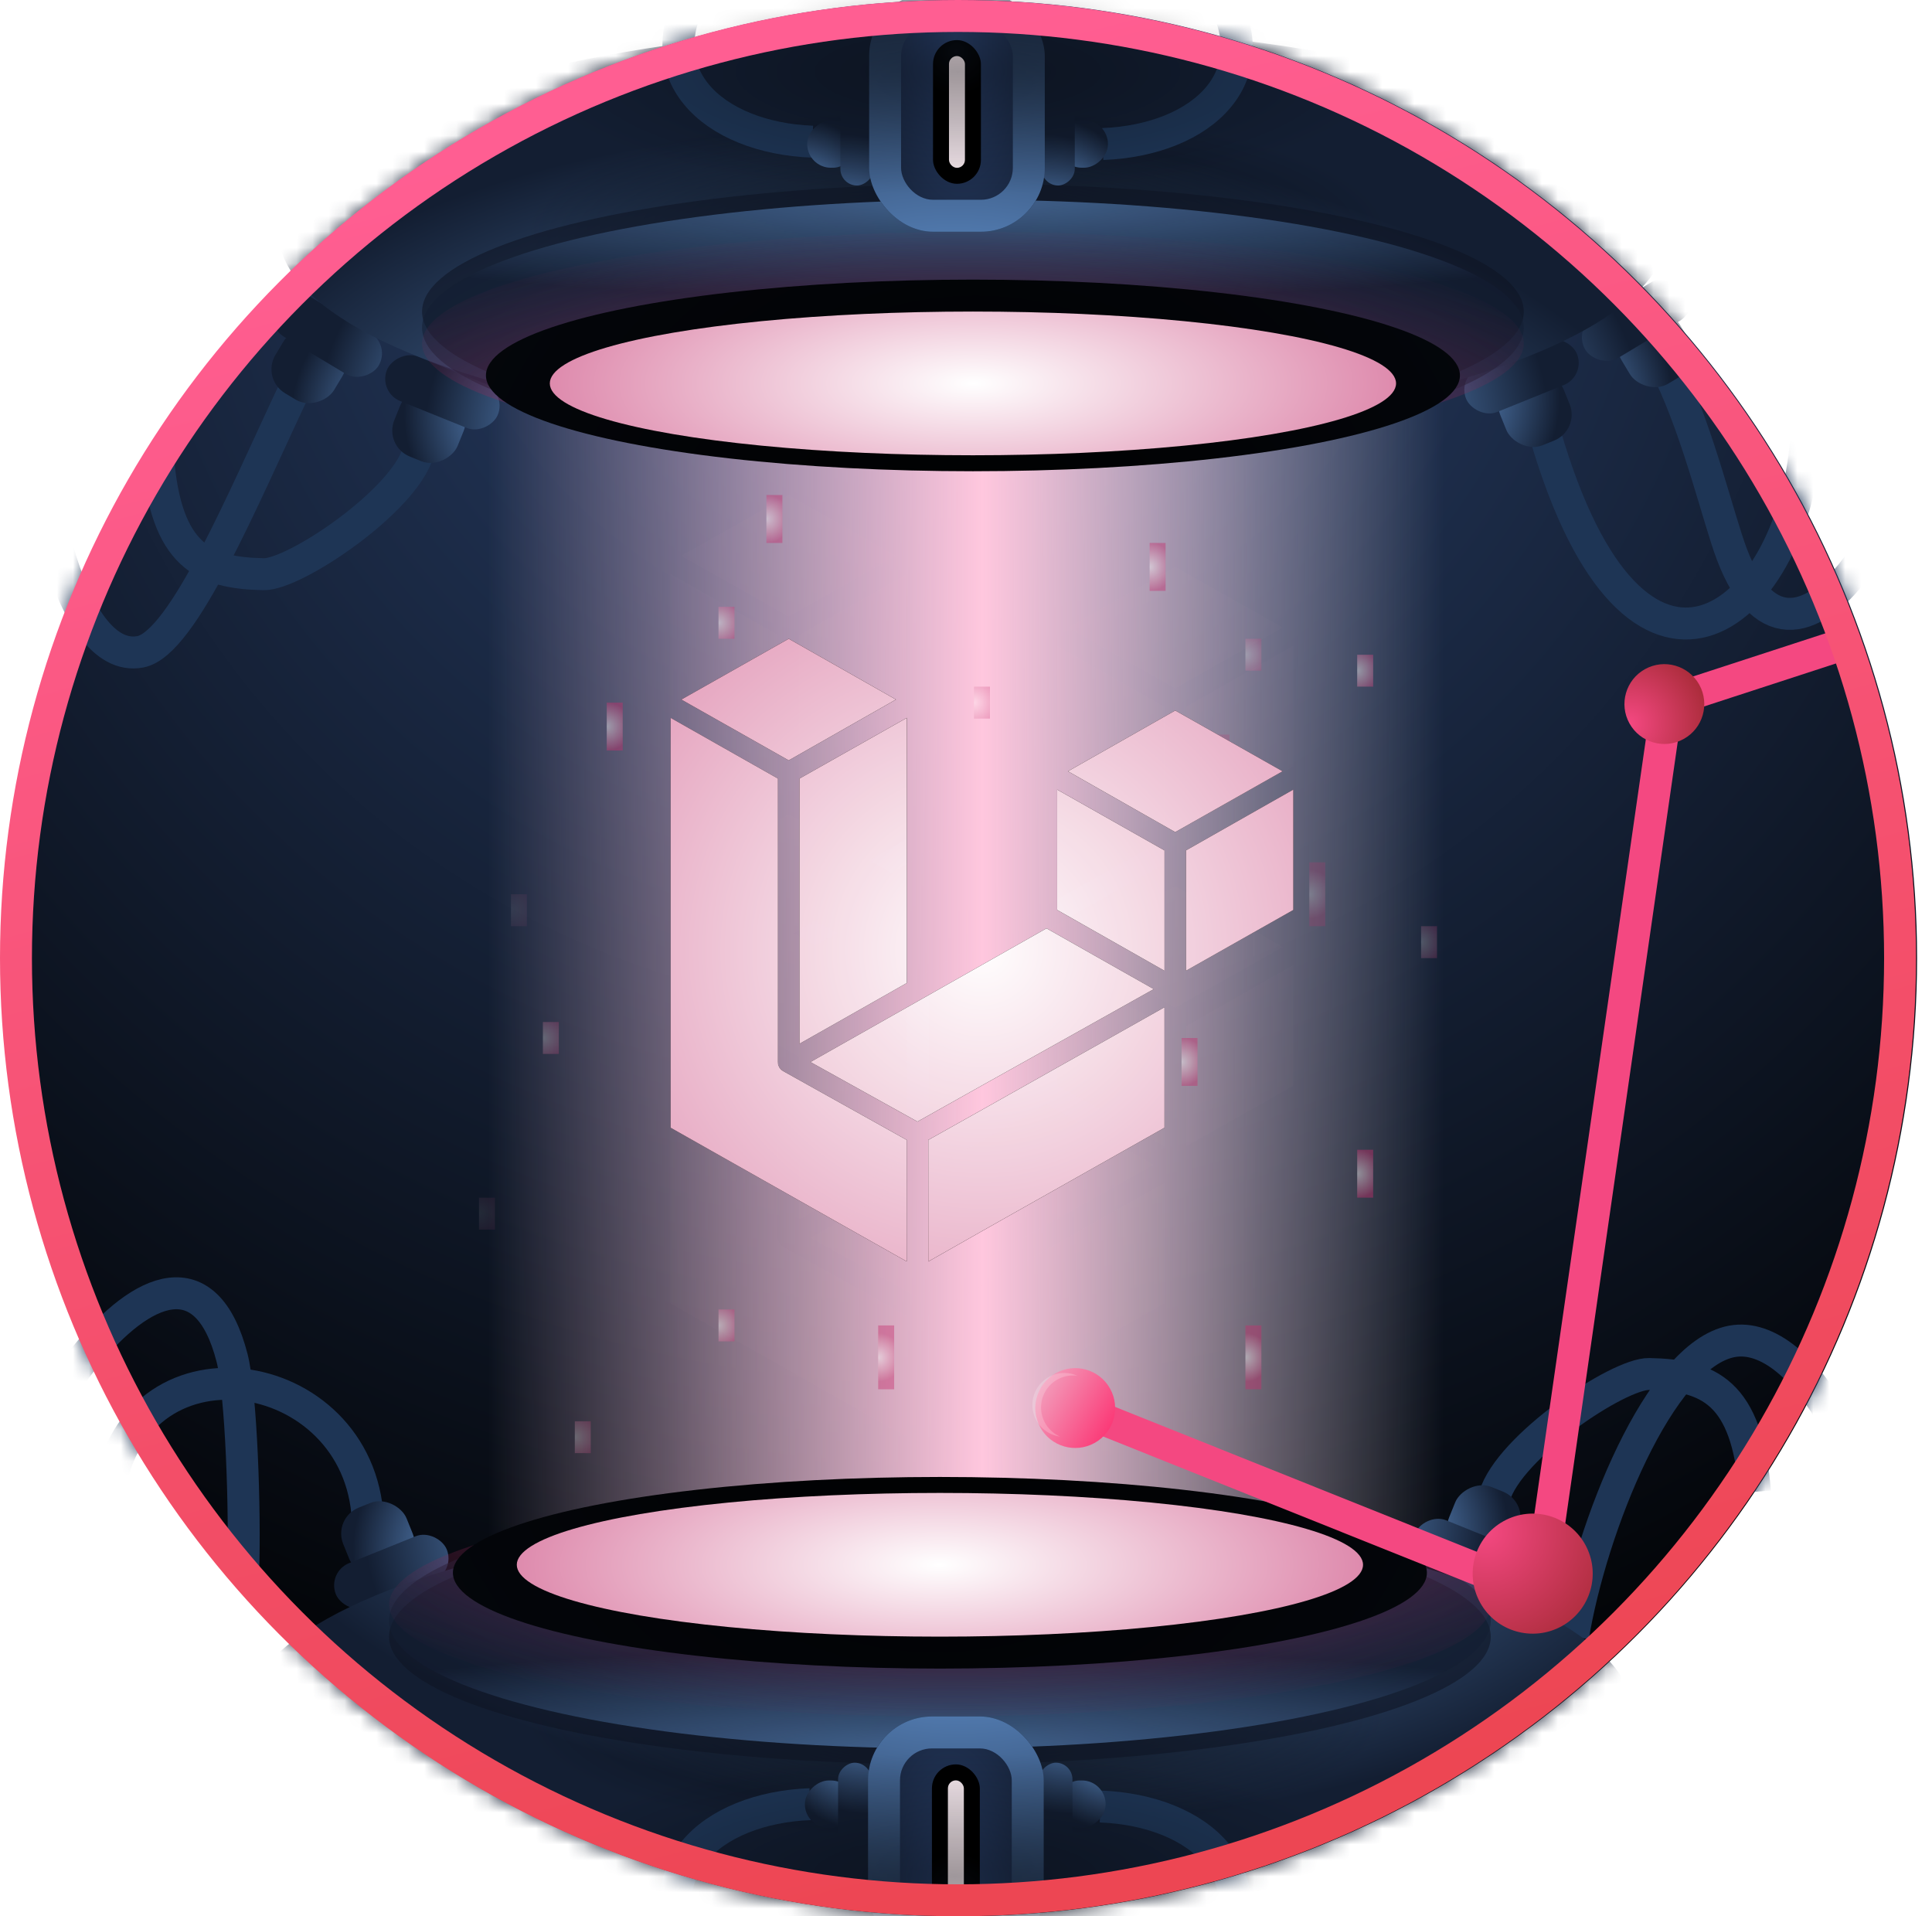 <svg xmlns="http://www.w3.org/2000/svg" xmlns:xlink="http://www.w3.org/1999/xlink" viewBox="0 0 121 120">
  <defs>
    <radialGradient id="b" cx="48.7%" cy="7.9%" r="90.2%" fx="48.7%" fy="7.9%">
      <stop offset="0%" stop-color="#2B436F"/>
      <stop offset="100%"/>
    </radialGradient>
    <radialGradient id="g" cx="0%" cy="49.95%" r="153.2%" fx="0%" fy="49.95%" gradientTransform="matrix(1 0 0 .5 0 .25)">
      <stop offset="0%" stop-color="#FFF"/>
      <stop offset="100%" stop-color="#C42E6C"/>
    </radialGradient>
    <radialGradient id="h" cx="0%" cy="49.95%" r="153.2%" fx="0%" fy="49.95%" gradientTransform="matrix(1 0 0 .333 0 .333)">
      <stop offset="0%" stop-color="#FFF"/>
      <stop offset="100%" stop-color="#C42E6C"/>
    </radialGradient>
    <radialGradient id="i" cx="0%" cy="49.95%" r="153.2%" fx="0%" fy="49.95%" gradientTransform="matrix(1 0 0 .25 0 .375)">
      <stop offset="0%" stop-color="#FFF"/>
      <stop offset="100%" stop-color="#C42E6C"/>
    </radialGradient>
    <radialGradient id="l" cx="50%" cy="50%" r="147.794%" fx="50%" fy="50%" gradientTransform="matrix(0 1 -1.015 0 1.008 0)">
      <stop offset="0%" stop-color="#FFF"/>
      <stop offset="100%" stop-color="#C42E6C"/>
    </radialGradient>
    <radialGradient id="m" cx="-126.185%" cy="31.092%" r="186.754%" fx="-126.185%" fy="31.092%" gradientTransform="scale(1 .952) rotate(-1.383 -.618 .319)">
      <stop offset="0%" stop-color="#6BA0E2"/>
      <stop offset="100%" stop-color="#131E32"/>
    </radialGradient>
    <radialGradient id="n" cx="-150.078%" cy="0%" r="466.832%" fx="-150.078%" fy="0%" gradientTransform="scale(.4 1) rotate(-.527 -2.627 244.784)">
      <stop offset="0%" stop-color="#6BA0E2"/>
      <stop offset="100%" stop-color="#131E32"/>
    </radialGradient>
    <radialGradient id="o" cx="-83.219%" cy="-17.926%" r="186.754%" fx="-83.219%" fy="-17.926%" gradientTransform="scale(1 .952) rotate(-1.383 -1.203 -.184)">
      <stop offset="0%" stop-color="#6BA0E2"/>
      <stop offset="100%" stop-color="#131E32"/>
    </radialGradient>
    <radialGradient id="p" cx="-118.102%" cy="0%" r="466.832%" fx="-118.102%" fy="0%" gradientTransform="scale(.4 1) rotate(-.527 -2.067 192.63)">
      <stop offset="0%" stop-color="#6BA0E2"/>
      <stop offset="100%" stop-color="#131E32"/>
    </radialGradient>
    <radialGradient id="q" cx="-103.353%" cy="0%" r="369.447%" fx="-103.353%" fy="0%" gradientTransform="scale(-.4 -1) rotate(8.799 .775 23.511)">
      <stop offset="0%" stop-color="#6BA0E2"/>
      <stop offset="100%" stop-color="#131E32"/>
    </radialGradient>
    <radialGradient id="r" cx="-85.875%" cy="0%" r="369.447%" fx="-85.875%" fy="0%" gradientTransform="scale(-.4 -1) rotate(8.799 .644 19.535)">
      <stop offset="0%" stop-color="#6BA0E2"/>
      <stop offset="100%" stop-color="#131E32"/>
    </radialGradient>
    <radialGradient id="s" cx="48.238%" cy="119.936%" r="94.355%" fx="48.238%" fy="119.936%" gradientTransform="matrix(.019 -.998 .582 .122 -.225 1.534)">
      <stop offset="0%" stop-color="#6BA0E2"/>
      <stop offset="100%" stop-color="#131E32"/>
    </radialGradient>
    <radialGradient id="t" cx="50%" cy="50%" r="142.105%" fx="50%" fy="50%" gradientTransform="matrix(.352 0 0 .287 .324 .356)">
      <stop offset="0%" stop-opacity=".608"/>
      <stop offset="38.2%" stop-opacity=".392"/>
      <stop offset="100%" stop-opacity="0"/>
    </radialGradient>
    <radialGradient id="u" cx="50%" cy="0%" r="317.4%" fx="50%" fy="0%" gradientTransform="matrix(.232 0 0 .123 .384 0)">
      <stop offset="0%" stop-color="#6BA0E2"/>
      <stop offset="100%" stop-color="#131E32"/>
    </radialGradient>
    <radialGradient id="v" cx="47.934%" cy="106.378%" r="112.498%" fx="47.934%" fy="106.378%" gradientTransform="matrix(0 1 -.625 0 1.144 .584)">
      <stop offset="0%" stop-color="#D12A6F"/>
      <stop offset="100%" stop-color="#83234B" stop-opacity="0"/>
    </radialGradient>
    <radialGradient id="w" cx="50.308%" cy="182.264%" r="645.57%" fx="50.308%" fy="182.264%" gradientTransform="matrix(.197 -.001 0 1 .404 0)">
      <stop offset="0%"/>
      <stop offset="100%" stop-color="#080D17"/>
    </radialGradient>
    <radialGradient id="z" cx="50%" cy="50%" r="179.793%" fx="50%" fy="50%" gradientTransform="matrix(0 1 -.499 0 .75 0)">
      <stop offset="0%" stop-color="#FFF"/>
      <stop offset="100%" stop-color="#C42E6C"/>
    </radialGradient>
    <radialGradient id="A" cx="48.517%" cy="152.16%" r="95.012%" fx="48.517%" fy="152.16%" gradientTransform="scale(1 .733) rotate(5.857 -4.923 1.798)">
      <stop offset="0%" stop-color="#6BA0E2"/>
      <stop offset="100%" stop-color="#131E32"/>
    </radialGradient>
    <radialGradient id="B" cx="-83.219%" cy="-17.926%" r="186.754%" fx="-83.219%" fy="-17.926%" gradientTransform="scale(1 .953) rotate(-1.383 -1.202 -.184)">
      <stop offset="0%" stop-color="#6BA0E2"/>
      <stop offset="100%" stop-color="#131E32"/>
    </radialGradient>
    <radialGradient id="C" cx="-85.875%" cy="0%" r="369.399%" fx="-85.875%" fy="0%" gradientTransform="matrix(-.395 -.153 .061 -.988 -1.198 -.131)">
      <stop offset="0%" stop-color="#6BA0E2"/>
      <stop offset="100%" stop-color="#131E32"/>
    </radialGradient>
    <radialGradient id="D" cx="50%" cy="153.58%" r="231.658%" fx="50%" fy="153.58%" gradientTransform="matrix(.015 -.733 1.545 .017 -1.88 1.876)">
      <stop offset="0%" stop-color="#6BA0E2"/>
      <stop offset="100%" stop-color="#131E32"/>
    </radialGradient>
    <radialGradient id="E" cx="48.7%" cy="7.9%" r="186.344%" fx="48.7%" fy="7.9%" gradientTransform="matrix(.998 -.042 .159 1.513 -.011 -.02)">
      <stop offset="0%" stop-color="#2B436F"/>
      <stop offset="100%"/>
    </radialGradient>
    <radialGradient id="F" cx="48.7%" cy="7.9%" r="90.2%" fx="48.7%" fy="7.9%" gradientTransform="matrix(1 0 0 .333 0 .053)">
      <stop offset="0%" stop-color="#080D15"/>
      <stop offset="100%"/>
    </radialGradient>
    <radialGradient id="I" cx="50%" cy="0%" r="118.1%" fx="50%" fy="0%">
      <stop offset="0%" stop-color="#F44881"/>
      <stop offset="100%" stop-color="#9E272E"/>
    </radialGradient>
    <radialGradient id="K" cx="100%" cy="32.9%" r="133.8%" fx="100%" fy="32.9%">
      <stop offset="0%" stop-color="#F44881"/>
      <stop offset="100%" stop-color="#9E272E"/>
    </radialGradient>
    <linearGradient id="c" x1="0%" x2="100%" y1="50%" y2="50%">
      <stop offset="0%" stop-color="#FFD5F0" stop-opacity="0"/>
      <stop offset="51.726%" stop-color="#FFC7DE"/>
      <stop offset="100%" stop-color="#F8EEFD" stop-opacity="0"/>
    </linearGradient>
    <linearGradient id="e" x1="0%" x2="100%" y1="50%" y2="50%">
      <stop offset="0%" stop-color="#FFD5F0" stop-opacity="0"/>
      <stop offset="51.726%" stop-color="#FFC7DE"/>
      <stop offset="100%" stop-color="#F8EEFD" stop-opacity="0"/>
    </linearGradient>
    <linearGradient id="J" x1="18.5%" x2="141.182%" y1="93.8%" y2="20.654%">
      <stop offset="0%" stop-color="#FB3B78"/>
      <stop offset="100%" stop-color="#EFC7D8"/>
    </linearGradient>
    <linearGradient id="L" x1="25.613%" x2="50%" y1="6.73%" y2="100%">
      <stop offset="0%" stop-color="#FF5E92"/>
      <stop offset="100%" stop-color="#ED4653"/>
    </linearGradient>
    <filter id="f">
      <feColorMatrix in="SourceGraphic" values="0 0 0 0 0.847 0 0 0 0 0.847 0 0 0 0 0.847 0 0 0 1 0"/>
    </filter>
    <filter id="j" width="130.8%" height="130.8%" x="-15.4%" y="-15.4%" filterUnits="objectBoundingBox">
      <feOffset in="SourceAlpha" result="shadowOffsetOuter1"/>
      <feGaussianBlur in="shadowOffsetOuter1" result="shadowBlurOuter1" stdDeviation="2"/>
      <feColorMatrix in="shadowBlurOuter1" values="0 0 0 0 0.951 0 0 0 0 0.371 0 0 0 0 0.61 0 0 0 0.802 0"/>
    </filter>
    <filter id="x" width="139.6%" height="333.3%" x="-19.8%" y="-116.7%" filterUnits="objectBoundingBox">
      <feOffset in="SourceAlpha" result="shadowOffsetOuter1"/>
      <feGaussianBlur in="shadowOffsetOuter1" result="shadowBlurOuter1" stdDeviation="3.5"/>
      <feColorMatrix in="shadowBlurOuter1" values="0 0 0 0 0.951 0 0 0 0 0.371 0 0 0 0 0.61 0 0 0 1 0"/>
    </filter>
    <filter id="G" width="139.6%" height="333.3%" x="-19.8%" y="-116.7%" filterUnits="objectBoundingBox">
      <feOffset in="SourceAlpha" result="shadowOffsetOuter1"/>
      <feGaussianBlur in="shadowOffsetOuter1" result="shadowBlurOuter1" stdDeviation="3.5"/>
      <feColorMatrix in="shadowBlurOuter1" values="0 0 0 0 0.951 0 0 0 0 0.371 0 0 0 0 0.61 0 0 0 1 0"/>
    </filter>
    <ellipse id="y" cx="26.5" cy="4.5" rx="26.5" ry="4.5"/>
    <ellipse id="H" cx="26.5" cy="4.5" rx="26.5" ry="4.5"/>
    <circle id="a" cx="60" cy="60" r="60"/>
    <path id="k" d="M58.072 79v-7.614l10.957-6.153 3.836-2.157v7.543L58.073 79l-.001.001zm-1.344 0l-14.794-8.38V44.952l2.824 1.598 3.9 2.206v17.751c0 .017.003.034.006.05v.05a.253.253 0 00.032.124l.01.024.01.023a.271.271 0 00.06.106l.017.022.017.022a.332.332 0 00.039.047.233.233 0 00.04.031l.026.02.026.02c.014.013.03.024.046.034h.006l7.725 4.303v7.611l.01.005zm.672-8.757l-6.71-3.737 7.053-3.993 7.734-4.379 6.717 3.806-4.928 2.767-9.868 5.53.002.006zm-7.397-4.88V48.757l3.901-2.206 2.824-1.599v16.606l-3.9 2.21-2.823 1.595h-.002zm24.207-4.57v-7.538l3.9-2.21 2.824-1.6v7.538l-6.723 3.808-.001.001zm-1.343 0l-2.823-1.6-3.901-2.21v-7.537l2.824 1.599 3.9 2.21v7.538zm.671-8.684l-6.72-3.809 6.721-3.807 6.722 3.807-6.721 3.808-.002.001zM49.33 47.616l-6.724-3.808L49.331 40l6.717 3.806-6.717 3.81h-.001z"/>
  </defs>
  <g fill="none" fill-rule="evenodd">
    <g transform="translate(.066)">
      <mask id="d" fill="#fff">
        <use xlink:href="#a"/>
      </mask>
      <use fill="url(#b)" fill-rule="nonzero" xlink:href="#a"/>
      <path fill="url(#c)" d="M41.934 21h37v77h-37z" mask="url(#d)" opacity=".328" style="mix-blend-mode:soft-light"/>
      <path fill="url(#e)" d="M30.434 21h60v77h-60z" mask="url(#d)" style="mix-blend-mode:soft-light"/>
      <g filter="url(#f)" opacity=".43">
        <g mask="url(#d)">
          <path fill="url(#g)" fill-rule="nonzero" d="M0 0h1v2H0z" transform="translate(44.934 38)"/>
          <path fill="url(#g)" fill-rule="nonzero" d="M0 0h1v2H0z" transform="translate(44.934 82)"/>
          <path fill="url(#g)" fill-rule="nonzero" d="M0 0h1v2H0z" transform="translate(53.934 93)"/>
          <path fill="url(#g)" fill-rule="nonzero" d="M0 0h1v2H0z" opacity=".7" transform="translate(60.934 43)"/>
          <path fill="url(#h)" fill-rule="nonzero" d="M0 0h1v3H0z" transform="translate(71.934 34)"/>
          <path fill="url(#h)" fill-rule="nonzero" d="M0 0h1v3H0z" transform="translate(47.934 31)"/>
          <path fill="url(#h)" fill-rule="nonzero" d="M0 0h1v3H0z" transform="translate(37.934 44)"/>
          <path fill="url(#g)" fill-rule="nonzero" d="M0 0h1v2H0z" transform="translate(84.934 41)"/>
          <path fill="url(#g)" fill-rule="nonzero" d="M0 0h1v2H0z" opacity=".6" transform="translate(77.934 40)"/>
          <path fill="url(#g)" fill-rule="nonzero" d="M0 0h1v2H0z" opacity=".6" transform="translate(33.934 64)"/>
          <path fill="url(#g)" fill-rule="nonzero" d="M0 0h1v2H0z" opacity=".2" transform="translate(29.934 75)"/>
          <path fill="url(#g)" fill-rule="nonzero" d="M0 0h1v2H0z" opacity=".2" transform="translate(31.934 56)"/>
          <path fill="url(#g)" fill-rule="nonzero" d="M0 0h1v2H0z" opacity=".5" transform="translate(88.934 58)"/>
          <path fill="url(#h)" fill-rule="nonzero" d="M0 0h1v3H0z" transform="translate(84.934 72)"/>
          <path fill="url(#h)" fill-rule="nonzero" d="M0 0h1v3H0z" transform="translate(73.934 65)"/>
          <path fill="url(#i)" fill-rule="nonzero" d="M0 0h1v4H0z" transform="translate(54.934 83)"/>
          <path fill="url(#i)" fill-rule="nonzero" d="M0 0h1v4H0z" opacity=".5" transform="translate(81.934 54)"/>
          <path fill="url(#h)" fill-rule="nonzero" d="M0 0h1v3H0z" opacity=".5" transform="translate(75.934 46)"/>
          <path fill="url(#i)" fill-rule="nonzero" d="M0 0h1v4H0z" transform="translate(77.934 83)"/>
          <path fill="url(#g)" fill-rule="nonzero" d="M0 0h1v2H0z" opacity=".6" transform="translate(35.934 89)"/>
        </g>
      </g>
      <g mask="url(#d)">
        <use fill="#000" filter="url(#j)" xlink:href="#k"/>
        <use fill="url(#l)" xlink:href="#k"/>
      </g>
      <path fill="#FFDBEA" d="M72.865 74.076v7.543L58.073 90l-.001.001v-7.614l10.957-6.153 3.836-2.157zm-30.93-38.123l2.823 1.598 3.9 2.206v11.624L49.33 51l.671.381.001-11.624 3.901-2.206 2.824-1.599v16.606l-2.325 1.316 1.35.765 1.99-1.126 7.734-4.379 6.717 3.806-4.928 2.767-9.868 5.53.002.006-.673-.375v11.69l-3.9 2.21-2.822 1.595h-.002V66.19l-1.346-.762.001 12.08c0 .017.003.034.006.05v.05a.253.253 0 00.032.124l.01.024.01.023a.377.377 0 00.026.06l.015.024.036.044.017.022a.332.332 0 00.039.047.233.233 0 00.04.031l.026.02.026.02c.014.013.03.024.046.034h.006l7.725 4.303v7.61l-14.784-8.375V35.953zm23.542 33.181l6.717 3.806-4.928 2.767-9.868 5.53.002.006-6.71-3.737 7.053-3.993 7.734-4.379zm15.457-8.69v7.539l-6.723 3.808-.001.001v-7.537l3.9-2.21 2.824-1.6zm-8.07-6.368v1.798l.675-.381 6.722 3.807-6.721 3.808-.002.001-1.652-.936-1.347.763 2.328 1.32v7.537l-2.823-1.6-3.901-2.21v-2.556l-8.07 4.572-.001.001v-7.614l10.957-6.153 3.836-2.157zm-21.873 3.597l-1.353.767 1.357.756 1.354-.766-1.358-.757zm29.943-17.228v7.538l-6.723 3.808-.001.001v-7.537l3.9-2.21 2.824-1.6zm-14.791 0l2.824 1.6 3.9 2.21v7.538l-2.823-1.6-3.901-2.21v-7.537zm7.396-4.952l6.722 3.807-6.721 3.808-.002.001-6.72-3.809 6.721-3.807zM49.331 31l6.717 3.806-6.717 3.81h-.001l-6.724-3.808L49.331 31z" mask="url(#d)" opacity=".122"/>
      <g mask="url(#d)">
        <g transform="translate(-5.566 -5)">
          <g transform="translate(0 3)">
            <path stroke="#1E3555" stroke-width="2" d="M110.072 25.42c1.852 3.913 3.056 9.069 3.894 11.288 4.118 10.908 12.96-4.684 12.262-13.558"/>
            <g fill-rule="nonzero" transform="rotate(-31 92.787 -176.23)">
              <rect width="4.28" height="4.494" x="1.605" y="1.498" fill="url(#m)" rx="1.747"/>
              <rect width="7.491" height="2.996" fill="url(#n)" rx="1.498"/>
            </g>
            <path stroke="#1E3555" stroke-width="2" d="M102.299 29.297c5.625 19.203 15.42 11.608 16.312.285"/>
            <g fill-rule="nonzero" transform="rotate(-22 114.18 -236.099)">
              <rect width="4.28" height="4.494" x="1.605" y="1.498" fill="url(#o)" rx="1.747"/>
              <rect width="7.491" height="2.996" fill="url(#p)" rx="1.498"/>
            </g>
            <path stroke="#1E3555" stroke-width="2" d="M23.928 26.42c-3.183 6.726-6.96 15.896-9.644 16.398-4.535.848-7.071-11.555-6.512-18.668"/>
            <g fill-rule="nonzero" transform="scale(-1 1) rotate(-31 27.59 65.864)">
              <rect width="4.28" height="4.494" x="1.605" y="1.498" fill="url(#m)" rx="1.747"/>
              <rect width="7.491" height="2.996" fill="url(#q)" rx="1.498"/>
            </g>
            <path stroke="#1E3555" stroke-width="2" d="M31.701 30.297c-.911 3.111-7.765 7.697-9.683 7.66-3.733-.07-6.136-1.108-6.63-7.375"/>
            <g fill-rule="nonzero" transform="scale(-1 1) rotate(-22 49.753 109.086)">
              <rect width="4.28" height="4.494" x="1.605" y="1.498" fill="url(#o)" rx="1.747"/>
              <rect width="7.491" height="2.996" fill="url(#r)" rx="1.498"/>
            </g>
            <ellipse cx="66.434" cy="16.51" fill="url(#s)" fill-rule="nonzero" rx="43.5" ry="13"/>
            <ellipse cx="65.5" cy="16.5" fill="url(#t)" fill-rule="nonzero" rx="27" ry="9.5"/>
            <ellipse cx="66.434" cy="21.51" fill="#0D1421" fill-rule="nonzero" opacity=".544" rx="34.5" ry="8"/>
            <ellipse cx="66.434" cy="22.51" fill="url(#u)" fill-rule="nonzero" opacity=".544" rx="34.5" ry="8"/>
            <ellipse cx="66.434" cy="23.51" fill="url(#v)" fill-rule="nonzero" opacity=".829" rx="34.5" ry="7"/>
            <ellipse cx="66.434" cy="25.51" fill="url(#w)" fill-rule="nonzero" rx="30.5" ry="6"/>
            <g transform="translate(39.934 21.51)">
              <use fill="#000" filter="url(#x)" xlink:href="#y"/>
              <use fill="url(#z)" xlink:href="#y"/>
            </g>
            <g transform="translate(46.934)">
              <rect width="11" height="15" x="13" y="1.51" fill="url(#A)" fill-rule="nonzero" rx="4"/>
              <path stroke="#1E3555" stroke-width="2" d="M9.452 10.872c-6.244-.235-10.8-4.337-7.026-9.955"/>
              <g fill-rule="nonzero" transform="rotate(-90 11.369 2.248)">
                <rect width="2.969" height="3.117" x="1.113" fill="url(#B)" rx="1.484"/>
                <rect width="5.195" height="2.078" y="2.078" fill="url(#C)" rx="1.039"/>
              </g>
              <path stroke="#1E3555" stroke-width="2" d="M27.629 11.019c6.241-.235 10.8-4.337 7.024-9.955"/>
              <g fill-rule="nonzero" transform="rotate(-90 18.708 -5.092)">
                <rect width="2.969" height="3.117" x="1.113" y="1.039" fill="url(#B)" rx="1.484"/>
                <rect width="5.195" height="2.078" fill="url(#C)" rx="1.039"/>
              </g>
              <rect width="11" height="15" x="13" y="1.51" fill="url(#D)" fill-rule="nonzero" rx="4"/>
              <rect width="7" height="11" x="15" y="3.51" fill="url(#E)" fill-rule="nonzero" rx="2"/>
              <rect width="3" height="9" x="17" y="4.51" fill="url(#F)" fill-rule="nonzero" rx="1.5"/>
              <g fill="#F9ECF2" fill-rule="nonzero" transform="translate(18 5.51)">
                <rect width="1" height="7" rx=".5"/>
              </g>
            </g>
          </g>
          <ellipse cx="65.5" cy="9.5" fill="url(#t)" fill-rule="nonzero" opacity=".593" rx="27" ry="9.5"/>
        </g>
      </g>
      <g mask="url(#d)">
        <g transform="rotate(180 61.617 63.5)">
          <g transform="translate(0 3)">
            <path stroke="#1E3555" stroke-width="2" d="M108.072 25.42c-.138 4.09.127 11.345.694 13.548 3.2 12.432 16.16-6.944 15.462-15.818M100.299 29.297c.924 9.703 15.42 11.608 16.312.285"/>
            <g fill-rule="nonzero" transform="rotate(-22 113.18 -230.954)">
              <rect width="4.28" height="4.494" x="1.605" y="1.498" fill="url(#o)" rx="1.747"/>
              <rect width="7.491" height="2.996" fill="url(#p)" rx="1.498"/>
            </g>
            <path stroke="#1E3555" stroke-width="2" d="M24.782 21.51c-1.129 6.824-5.413 17.642-9.948 18.49-4.534.848-9.621-8.737-9.062-15.85"/>
            <path stroke="#1E3555" stroke-width="2" d="M29.701 30.297c-.911 3.111-7.765 7.697-9.683 7.66-3.733-.07-6.136-1.108-6.63-7.375"/>
            <g fill-rule="nonzero" transform="scale(-1 1) rotate(-22 50.753 103.942)">
              <rect width="4.28" height="4.494" x="1.605" y="1.498" fill="url(#o)" rx="1.747"/>
              <rect width="7.491" height="2.996" fill="url(#r)" rx="1.498"/>
            </g>
            <ellipse cx="64.434" cy="16.51" fill="url(#s)" fill-rule="nonzero" rx="43.5" ry="13"/>
            <ellipse cx="63.5" cy="16.5" fill="url(#t)" fill-rule="nonzero" rx="27" ry="9.5"/>
            <ellipse cx="64.434" cy="21.51" fill="#0D1421" fill-rule="nonzero" opacity=".544" rx="34.5" ry="8"/>
            <ellipse cx="64.434" cy="22.51" fill="url(#u)" fill-rule="nonzero" opacity=".544" rx="34.5" ry="8"/>
            <ellipse cx="64.434" cy="23.51" fill="url(#v)" fill-rule="nonzero" opacity=".829" rx="34.5" ry="7"/>
            <ellipse cx="64.434" cy="25.51" fill="url(#w)" fill-rule="nonzero" rx="30.5" ry="6"/>
            <g transform="translate(37.934 21.51)">
              <use fill="#000" filter="url(#G)" xlink:href="#H"/>
              <use fill="url(#z)" xlink:href="#H"/>
            </g>
            <g transform="translate(44.934)">
              <rect width="11" height="15" x="13" y="1.51" fill="url(#A)" fill-rule="nonzero" rx="4"/>
              <path stroke="#1E3555" stroke-width="2" d="M9.452 10.872c-6.244-.235-10.8-4.337-7.026-9.955"/>
              <g fill-rule="nonzero" transform="rotate(-90 11.369 2.248)">
                <rect width="2.969" height="3.117" x="1.113" fill="url(#B)" rx="1.484"/>
                <rect width="5.195" height="2.078" y="2.078" fill="url(#C)" rx="1.039"/>
              </g>
              <path stroke="#1E3555" stroke-width="2" d="M27.629 11.019c6.241-.235 10.8-4.337 7.024-9.955"/>
              <g fill-rule="nonzero" transform="rotate(-90 18.708 -5.092)">
                <rect width="2.969" height="3.117" x="1.113" y="1.039" fill="url(#B)" rx="1.484"/>
                <rect width="5.195" height="2.078" fill="url(#C)" rx="1.039"/>
              </g>
              <rect width="11" height="15" x="13" y="1.51" fill="url(#D)" fill-rule="nonzero" rx="4"/>
              <rect width="7" height="11" x="15" y="3.51" fill="url(#E)" fill-rule="nonzero" rx="2"/>
              <rect width="3" height="9" x="17" y="4.51" fill="url(#F)" fill-rule="nonzero" rx="1.5"/>
              <g fill="#F9ECF2" fill-rule="nonzero" transform="translate(18 5.51)">
                <rect width="1" height="7" rx=".5"/>
              </g>
            </g>
          </g>
          <ellipse cx="63.5" cy="9.5" fill="url(#t)" fill-rule="nonzero" opacity=".593" rx="27" ry="9.5"/>
        </g>
      </g>
      <g mask="url(#d)">
        <g stroke="#F44881" stroke-linejoin="round" stroke-width="2">
          <path d="M67.146 88.128L96.02 99.693M96.376 99.425l8.012-55.668M114.816 40.529l-10.828 3.529"/>
        </g>
        <circle cx="2.5" cy="2.5" r="2.5" fill="url(#I)" fill-rule="nonzero" transform="rotate(-119 65.585 -6.65)"/>
        <g fill-rule="nonzero" transform="rotate(-119 60.12 26.26)">
          <circle cx="2.5" cy="2.5" r="2.5" fill="url(#J)"/>
          <path fill="#FFF" fill-opacity=".2" d="M4.207 3.594A2 2 0 101.4.8a2 2 0 012.806 2.793l.001.001z"/>
        </g>
        <circle cx="4.599" cy="3.759" r="3.759" fill="url(#K)" fill-rule="nonzero" transform="rotate(-119 78.179 24.254)"/>
      </g>
    </g>
    <circle cx="60" cy="60" r="59" stroke="url(#L)" stroke-width="2"/>
  </g>
</svg>
